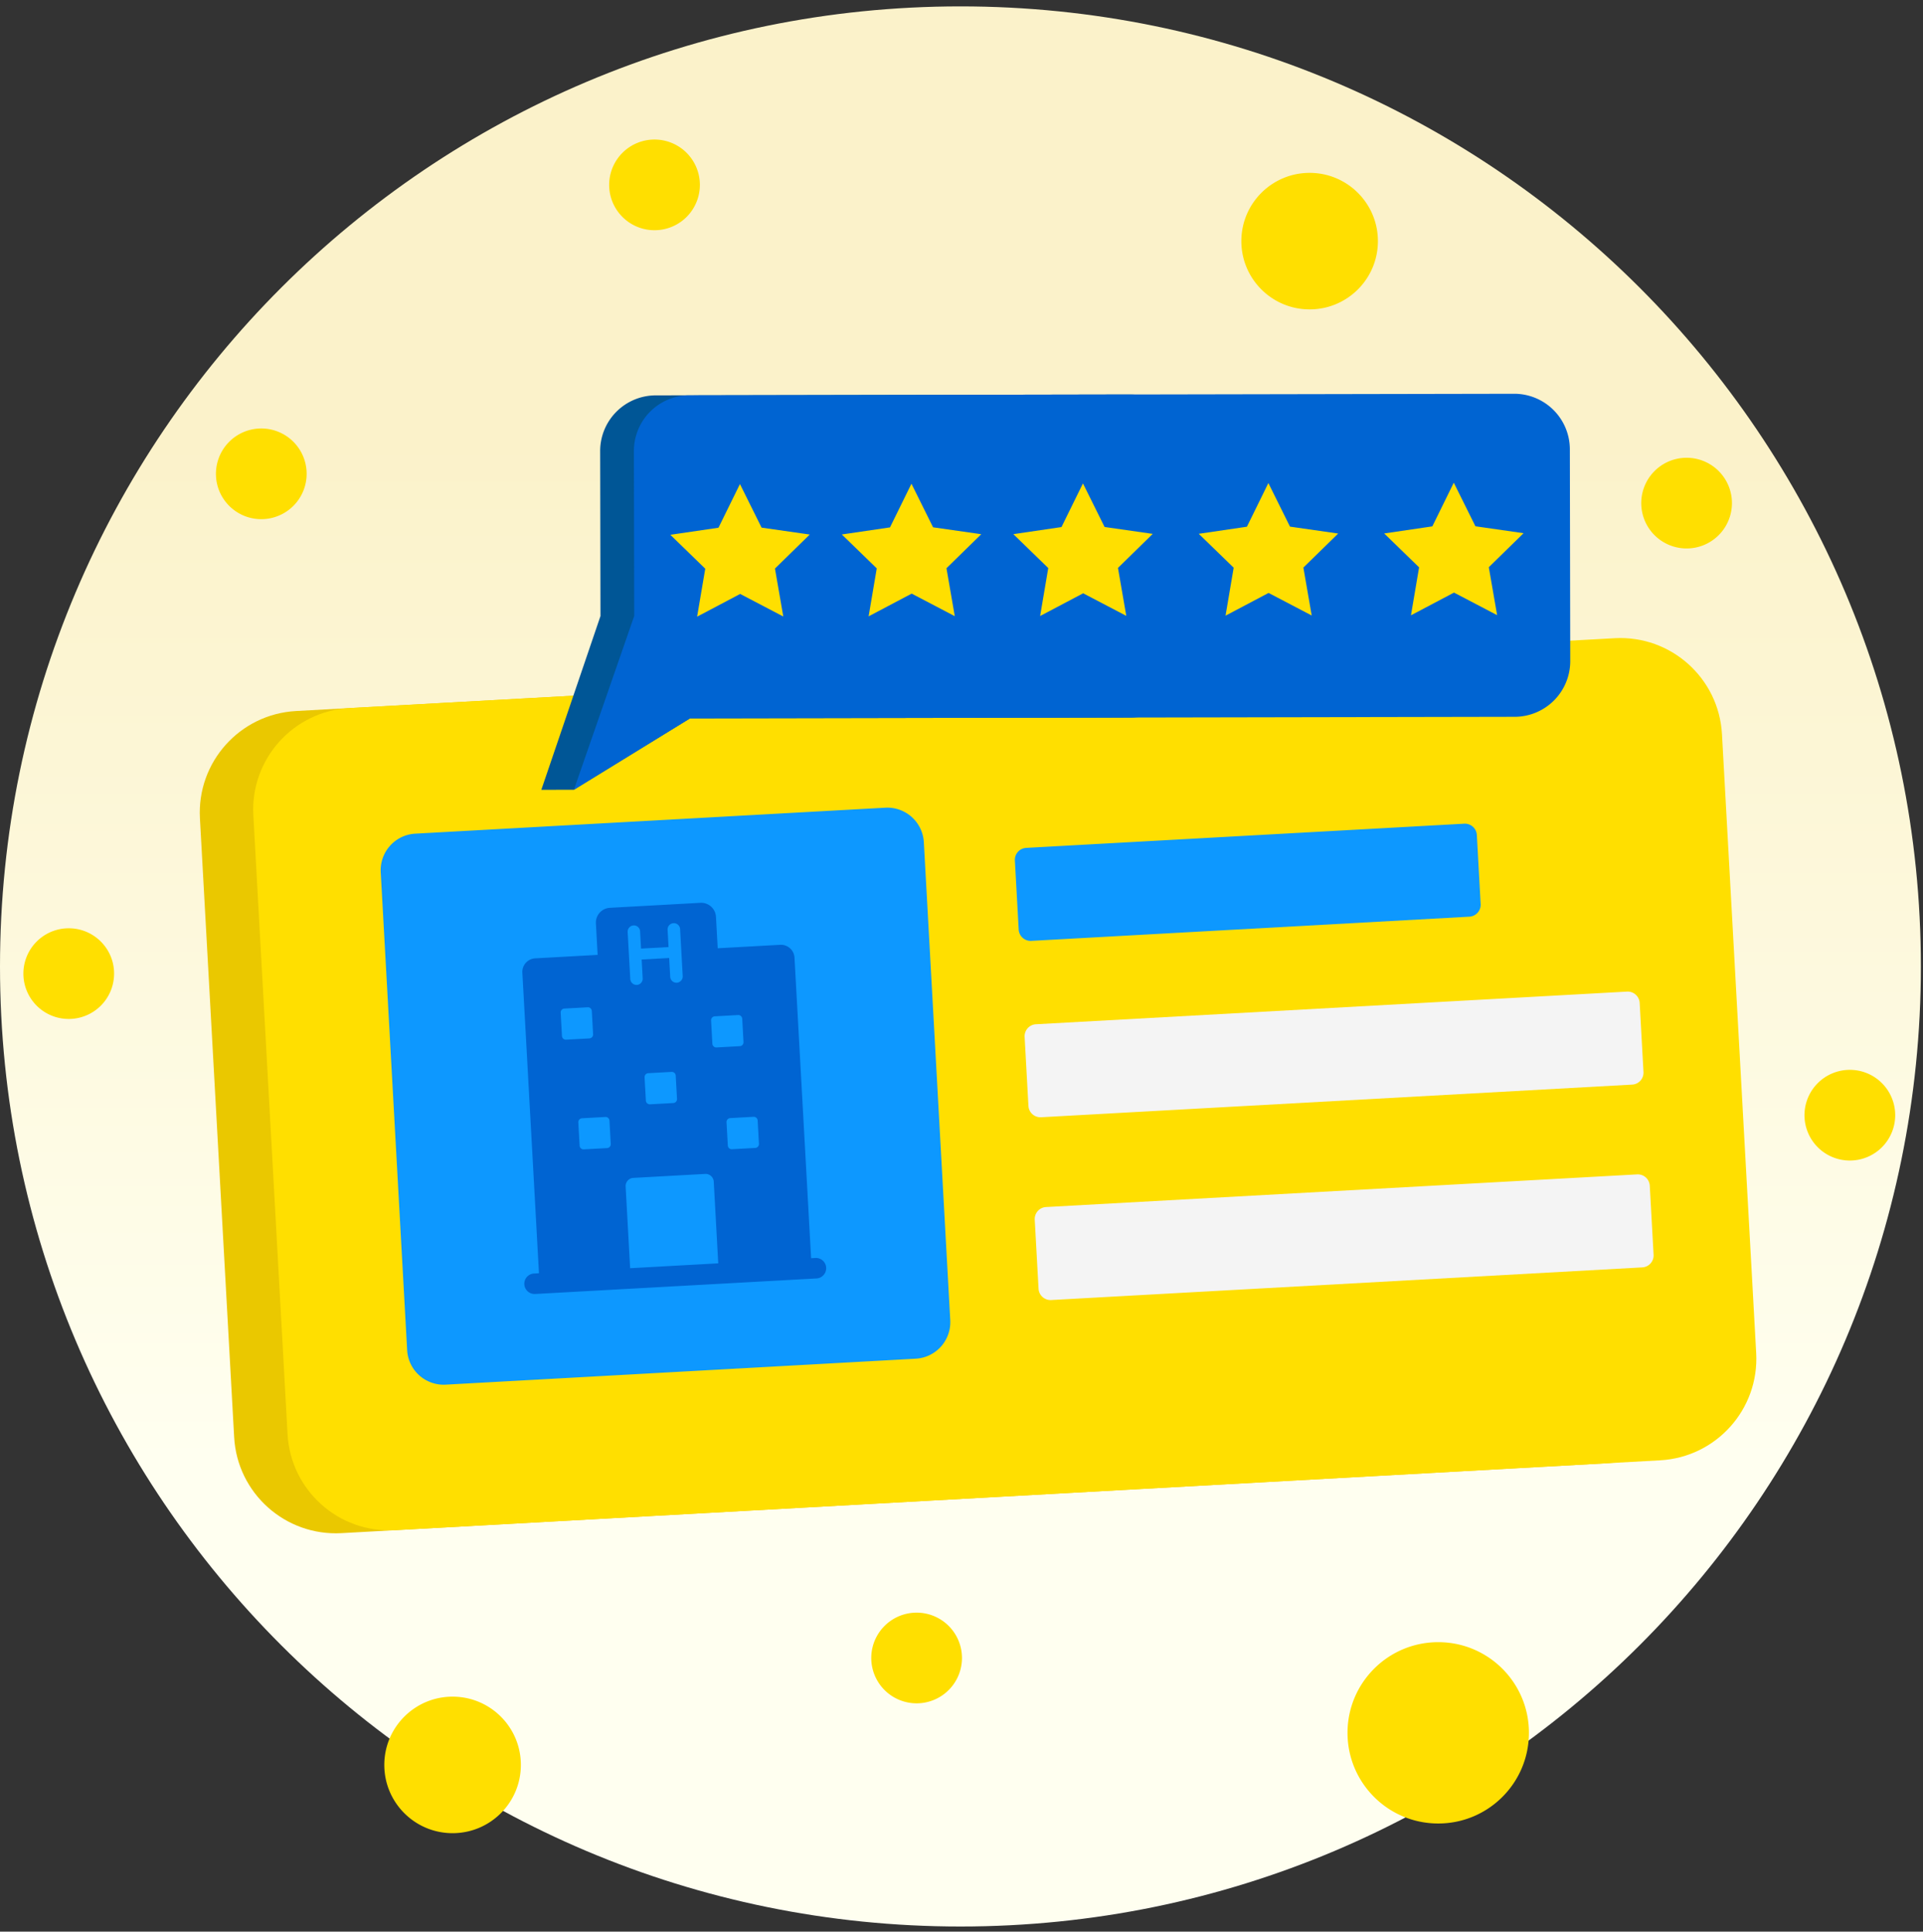 <svg xmlns="http://www.w3.org/2000/svg" width="237" height="238" viewBox="0 0 237 238">
    <rect x="0" y="0" width="237" height="238" fill="#333333" stroke="none"/>
    <defs>
        <linearGradient id="a" x1="50%" x2="50%" y1="22.954%" y2="75.504%">
            <stop offset="0%" stop-color="#FBF2CA"/>
            <stop offset="100%" stop-color="#FFFFF0"/>
        </linearGradient>
    </defs>
    <g fill="none" fill-rule="evenodd">
        <path fill="url(#a)" d="M118.369.787C52.996.787 0 53.747 0 119.077c0 65.33 52.996 118.29 118.369 118.29 65.373 0 118.369-52.96 118.369-118.29 0-65.33-52.996-118.29-118.37-118.29z"/>
        <path fill="#FFDF00" d="M188.432 213.504c0 6.17-5.004 11.17-11.178 11.17-6.174 0-11.179-5-11.179-11.17s5.005-11.172 11.18-11.172c6.173 0 11.177 5.001 11.177 11.172M64.194 217.456c0 4.645-3.767 8.41-8.415 8.41-4.647 0-8.415-3.765-8.415-8.41 0-4.644 3.768-8.41 8.415-8.41 4.648 0 8.415 3.766 8.415 8.41M169.82 29.71c0 4.644-3.767 8.41-8.414 8.41-4.648 0-8.416-3.766-8.416-8.41s3.768-8.41 8.416-8.41c4.647 0 8.414 3.766 8.414 8.41M86.257 22.78a5.587 5.587 0 0 1-5.59 5.585c-3.087 0-5.59-2.5-5.59-5.586a5.588 5.588 0 0 1 5.59-5.586 5.588 5.588 0 0 1 5.59 5.586M14.061 119.96a5.587 5.587 0 0 1-5.59 5.586 5.587 5.587 0 0 1-5.588-5.586 5.587 5.587 0 0 1 5.589-5.586c3.087 0 5.59 2.5 5.59 5.586M118.558 204.28a5.588 5.588 0 0 1-5.59 5.587 5.588 5.588 0 0 1-5.589-5.586 5.588 5.588 0 0 1 5.589-5.586 5.588 5.588 0 0 1 5.59 5.586M213.454 61.989a5.588 5.588 0 0 1-5.59 5.587 5.588 5.588 0 0 1-5.588-5.587 5.588 5.588 0 0 1 5.589-5.586 5.588 5.588 0 0 1 5.59 5.586M233.574 137.403a5.588 5.588 0 0 1-5.59 5.587 5.588 5.588 0 0 1-5.59-5.587 5.588 5.588 0 0 1 5.59-5.586 5.588 5.588 0 0 1 5.59 5.586M37.792 58.38a5.587 5.587 0 0 1-5.59 5.586c-3.087 0-5.589-2.501-5.589-5.586a5.588 5.588 0 0 1 5.59-5.586 5.588 5.588 0 0 1 5.59 5.586"/>
        <path fill="#EAC800" d="M198.021 180.29l-155.94 8.61c-6.92.383-12.84-4.914-13.223-11.83L24.64 100.82c-.382-6.915 4.918-12.832 11.84-13.215l155.94-8.61c6.92-.383 12.841 4.915 13.223 11.83l4.216 76.248c.382 6.917-4.918 12.834-11.839 13.215"/>
        <path fill="#FFDF00" d="M204.603 179.926l-155.94 8.61c-6.921.384-12.842-4.913-13.223-11.83l-4.217-76.248c-.382-6.916 4.918-12.833 11.84-13.215l155.94-8.61c6.92-.383 12.841 4.915 13.223 11.83l4.216 76.248c.382 6.917-4.918 12.833-11.839 13.215"/>
        <path fill="#0D98FF" d="M112.858 167.406l-57.923 3.198a4.51 4.51 0 0 1-4.755-4.253l-3.256-58.883a4.511 4.511 0 0 1 4.256-4.752l57.924-3.198a4.51 4.51 0 0 1 4.755 4.253l3.255 58.884a4.51 4.51 0 0 1-4.256 4.751M181.088 112.945l-53.98 2.98a1.478 1.478 0 0 1-1.559-1.393l-.47-8.507a1.477 1.477 0 0 1 1.394-1.557l53.981-2.98a1.478 1.478 0 0 1 1.559 1.393l.47 8.507a1.477 1.477 0 0 1-1.395 1.557"/>
        <path fill="#F4F4F4" d="M201.157 133.635l-72.848 4.022a1.479 1.479 0 0 1-1.559-1.393l-.47-8.508a1.478 1.478 0 0 1 1.395-1.557l72.848-4.023a1.48 1.48 0 0 1 1.558 1.394l.47 8.507a1.477 1.477 0 0 1-1.394 1.558M202.402 156.156l-72.848 4.022a1.479 1.479 0 0 1-1.558-1.393l-.47-8.508a1.478 1.478 0 0 1 1.394-1.557l72.848-4.023a1.48 1.48 0 0 1 1.558 1.394l.47 8.508a1.477 1.477 0 0 1-1.394 1.557"/>
        <path fill="#0064D2" d="M100.04 156.384l-33.54 1.852-2.122-38.396a1.673 1.673 0 0 1 1.579-1.762l30.196-1.667a1.674 1.674 0 0 1 1.764 1.577l2.123 38.396z"/>
        <path fill="#0D98FF" d="M87.577 156.81l-8.848.488a1.009 1.009 0 0 1-1.062-.95l-.562-10.157c-.03-.556.395-1.031.951-1.062l8.848-.489c.555-.03 1.03.395 1.062.95l.56 10.157a1.008 1.008 0 0 1-.95 1.062"/>
        <path fill="#0064D2" d="M100.68 157.515l-34.69 1.915a1.263 1.263 0 1 1-.139-2.521l34.689-1.916a1.264 1.264 0 0 1 .14 2.522M87.03 124.198l-11.147.615a1.828 1.828 0 0 1-1.926-1.723l-.515-9.313a1.827 1.827 0 0 1 1.725-1.925l11.147-.616a1.828 1.828 0 0 1 1.926 1.724l.515 9.313a1.827 1.827 0 0 1-1.725 1.925"/>
        <path fill="#0D98FF" d="M82.6 120.36l-.129-2.325-3.392.188.129 2.325a.766.766 0 0 1-.711.805.778.778 0 0 1-.818-.72l-.322-5.803a.769.769 0 0 1 .723-.806.762.762 0 0 1 .807.721l.118 2.132 3.392-.187-.118-2.132a.771.771 0 0 1 1.541-.084l.321 5.801a.778.778 0 0 1-.733.807.775.775 0 0 1-.808-.722M72.638 127.942l-2.87.158a.482.482 0 0 1-.51-.456l-.159-2.868a.484.484 0 0 1 .457-.51l2.87-.158a.484.484 0 0 1 .51.456l.16 2.868a.484.484 0 0 1-.458.51M91.177 128.898l-2.871.158a.483.483 0 0 1-.51-.456l-.159-2.869a.484.484 0 0 1 .457-.509l2.87-.159a.483.483 0 0 1 .51.456l.16 2.87a.485.485 0 0 1-.457.51M82.981 135.904l-2.87.159a.484.484 0 0 1-.51-.457l-.159-2.869a.484.484 0 0 1 .457-.51l2.87-.158a.483.483 0 0 1 .51.456l.16 2.869a.484.484 0 0 1-.458.51M93.08 141.439l-2.87.158a.483.483 0 0 1-.51-.457l-.159-2.869a.485.485 0 0 1 .457-.51l2.87-.158a.483.483 0 0 1 .51.457l.16 2.869a.485.485 0 0 1-.457.51M74.816 141.457l-2.87.158a.482.482 0 0 1-.51-.456l-.16-2.868a.484.484 0 0 1 .457-.51l2.871-.158a.483.483 0 0 1 .51.455l.159 2.87a.484.484 0 0 1-.457.51"/>
        <path fill="#005696" d="M139.207 48.605l-58.393.11a6.856 6.856 0 0 0-6.846 6.867l.038 20.321-7.291 21.413 4.017-.008 14.314-8.8 54.237-.102a6.858 6.858 0 0 0 6.845-6.868l-.049-26.092a6.858 6.858 0 0 0-6.872-6.841"/>
        <path fill="#0064D2" d="M186.604 48.516l-101.633.19a6.856 6.856 0 0 0-6.846 6.868l.039 20.32-7.432 21.414 14.314-8.8 101.633-.191a6.858 6.858 0 0 0 6.846-6.868l-.048-26.092a6.858 6.858 0 0 0-6.873-6.841"/>
        <path fill="#FFDF00" d="M91.195 59.64l2.666 5.37 5.937.85-4.288 4.193 1.026 5.906-5.315-2.779-5.305 2.8 1.003-5.91-4.303-4.178 5.935-.872zM112.332 59.6l2.665 5.37 5.938.85-4.288 4.193 1.025 5.907-5.314-2.78-5.305 2.8 1.002-5.91-4.303-4.177 5.935-.873zM133.468 59.56l2.665 5.37 5.938.85-4.287 4.193 1.025 5.907-5.315-2.78-5.305 2.8 1.003-5.91-4.303-4.177 5.934-.873zM156.32 59.516l2.665 5.37 5.938.852-4.288 4.192 1.026 5.907-5.315-2.78-5.305 2.8 1.003-5.91-4.304-4.177 5.936-.873zM179.172 59.473l2.666 5.37 5.937.852-4.288 4.192 1.026 5.907-5.315-2.78-5.305 2.8 1.003-5.91-4.303-4.177 5.935-.873z"/>
    </g>
</svg>
